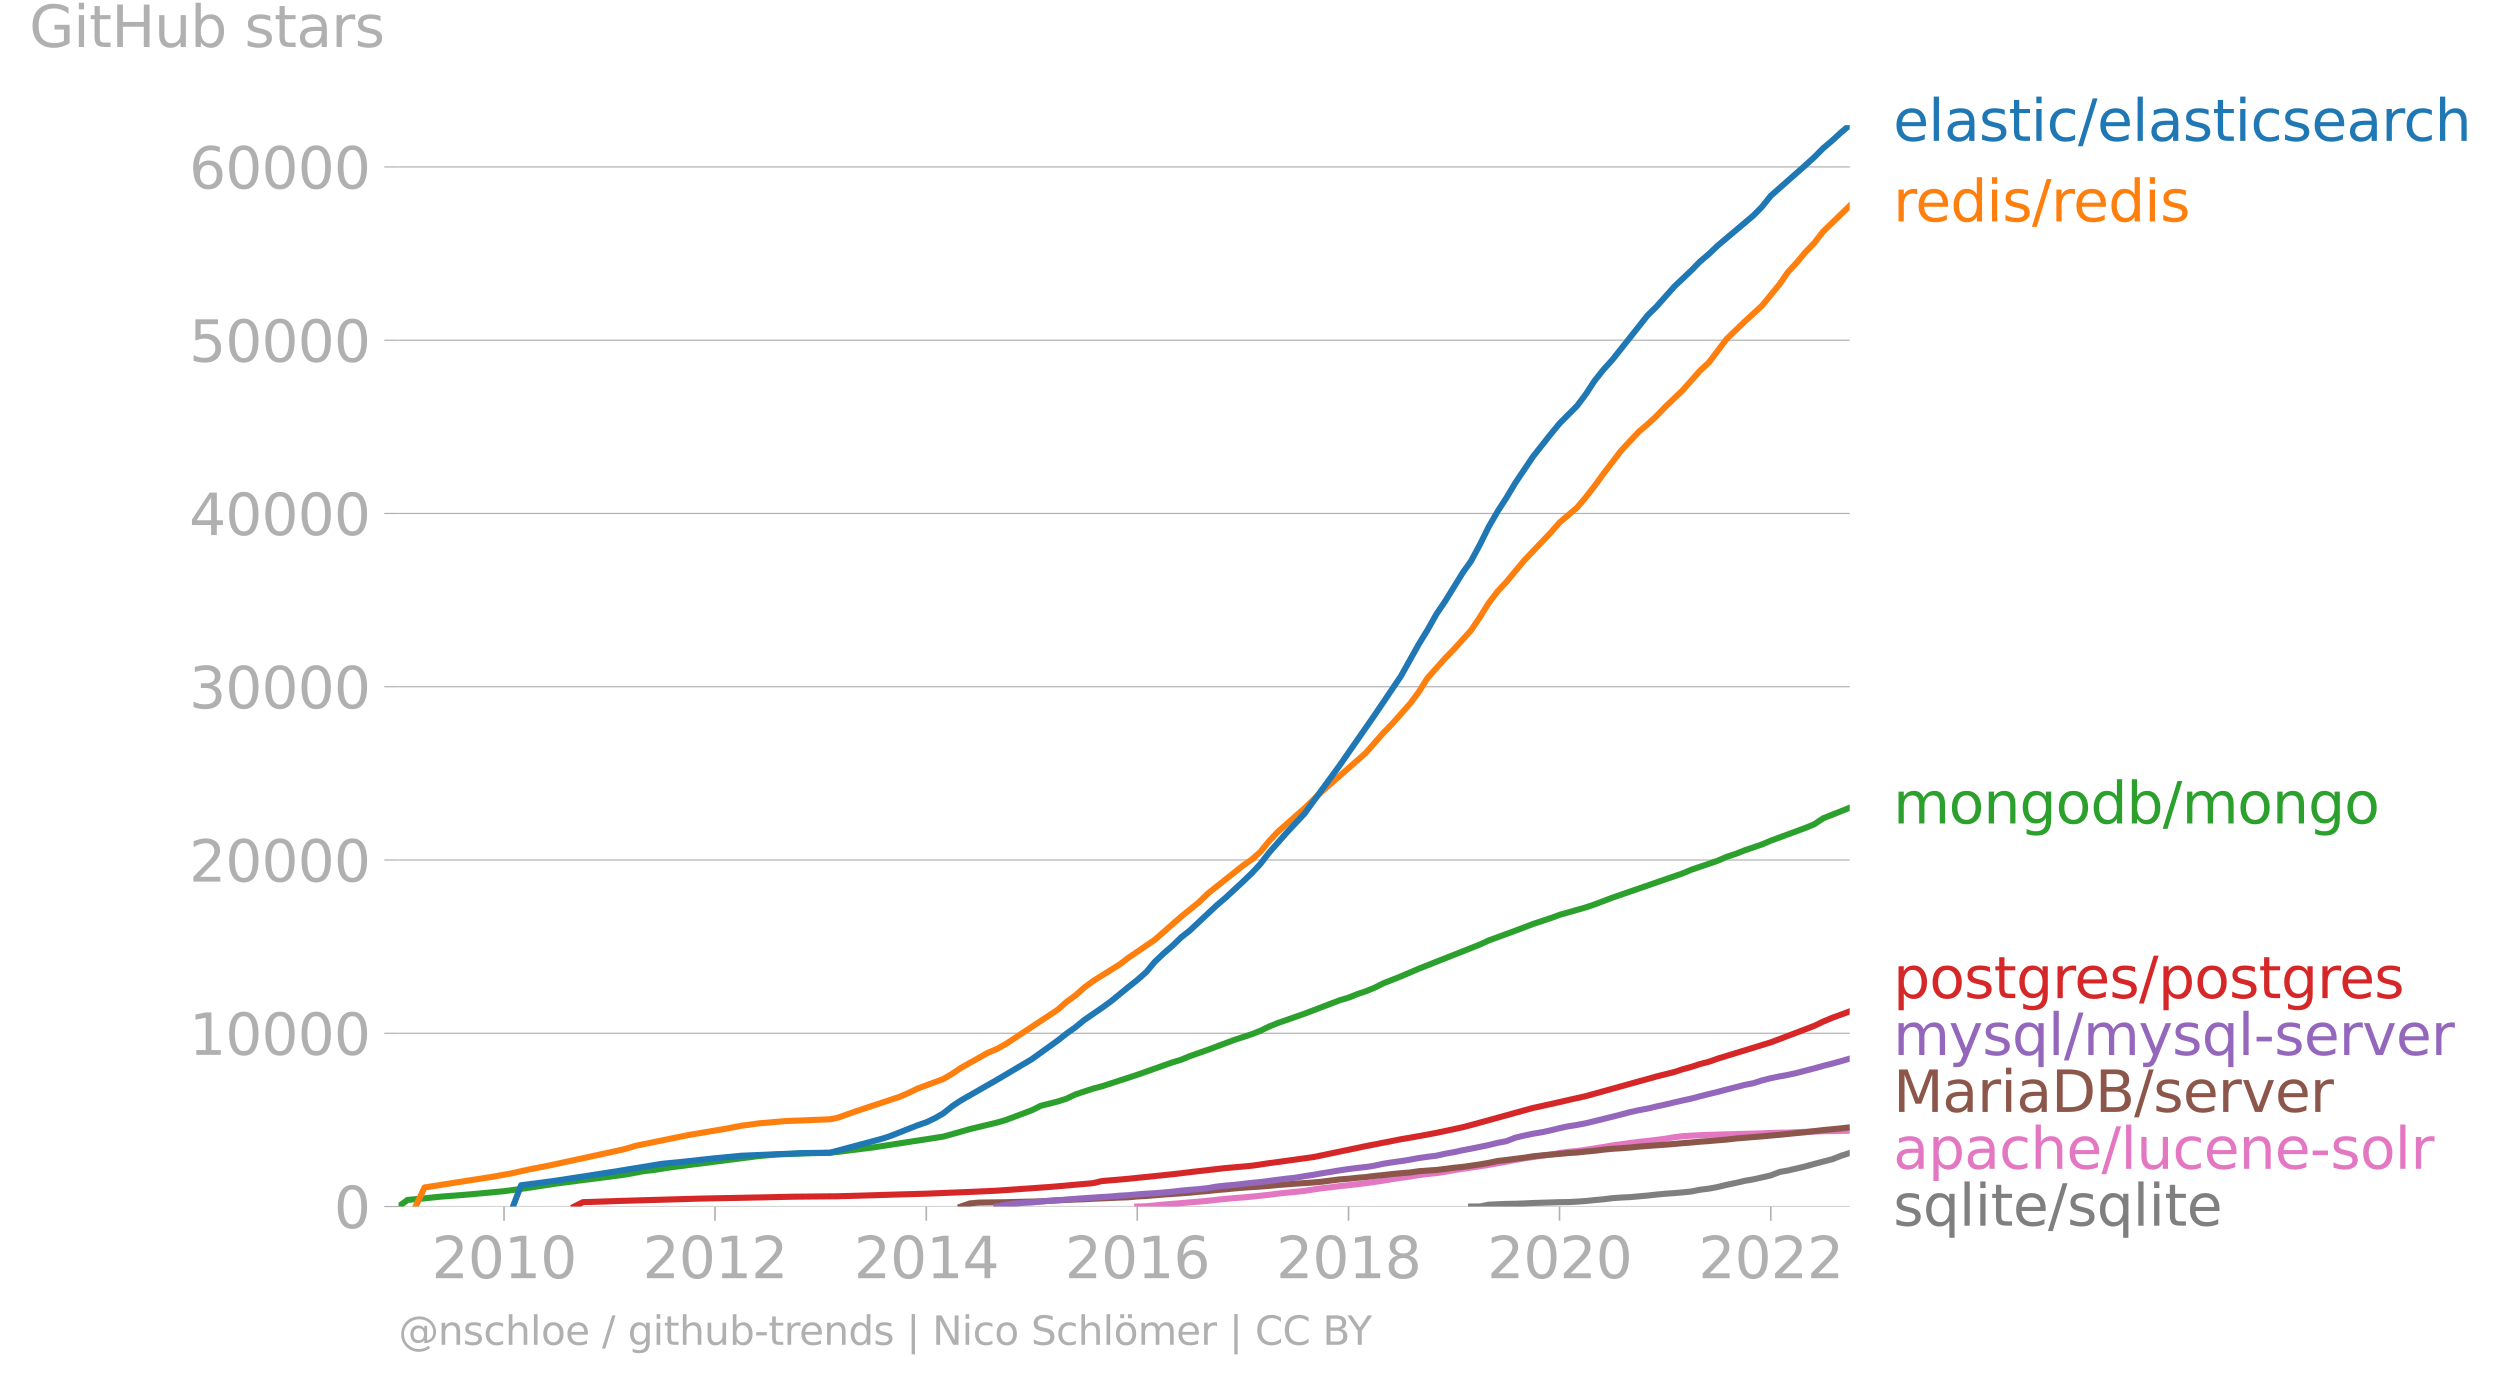 <svg xmlns:xlink="http://www.w3.org/1999/xlink" width="820.299" height="453.921" viewBox="0 0 615.224 340.441" xmlns="http://www.w3.org/2000/svg"><defs><style>*{stroke-linejoin:round;stroke-linecap:butt}</style></defs><g id="figure_1"><path d="M0 340.44h615.224V0H0v340.44z" style="fill:none" id="patch_1"/><g id="axes_1"><path d="M98.073 296.914h357.12V30.802H98.073v266.112z" style="fill:none" id="patch_2"/><g id="matplotlib.axis_1"><g id="xtick_1"><g id="line2d_1"><defs><path id="mcc7d334893" d="M0 0v3.5" style="stroke:#b0b0b0;stroke-width:.4"/></defs><use xlink:href="#mcc7d334893" x="124.034" y="296.914" style="fill:#b0b0b0;stroke:#b0b0b0;stroke-width:.4"/></g><g style="fill:#b0b0b0" transform="matrix(.14 0 0 -.14 106.219 314.551)" id="text_1"><defs><path id="DejaVuSans-32" d="M1228 531h2203V0H469v531q359 372 979 998 621 627 780 809 303 340 423 576 121 236 121 464 0 372-261 606-261 235-680 235-297 0-627-103-329-103-704-313v638q381 153 712 231 332 78 607 78 725 0 1156-363 431-362 431-968 0-288-108-546-107-257-392-607-78-91-497-524-418-433-1181-1211z" transform="scale(.016)"/><path id="DejaVuSans-30" d="M2034 4250q-487 0-733-480-245-479-245-1442 0-959 245-1439 246-480 733-480 491 0 736 480 246 480 246 1439 0 963-246 1442-245 480-736 480zm0 500q785 0 1199-621 414-620 414-1801 0-1178-414-1799Q2819-91 2034-91q-784 0-1198 620-414 621-414 1799 0 1181 414 1801 414 621 1198 621z" transform="scale(.016)"/><path id="DejaVuSans-31" d="M794 531h1031v3560L703 3866v575l1116 225h631V531h1031V0H794v531z" transform="scale(.016)"/></defs><use xlink:href="#DejaVuSans-32"/><use xlink:href="#DejaVuSans-30" x="63.623"/><use xlink:href="#DejaVuSans-31" x="127.246"/><use xlink:href="#DejaVuSans-30" x="190.869"/></g></g><g id="xtick_2"><use xlink:href="#mcc7d334893" x="175.955" y="296.914" style="fill:#b0b0b0;stroke:#b0b0b0;stroke-width:.4" id="line2d_2"/><g style="fill:#b0b0b0" transform="matrix(.14 0 0 -.14 158.14 314.551)" id="text_2"><use xlink:href="#DejaVuSans-32"/><use xlink:href="#DejaVuSans-30" x="63.623"/><use xlink:href="#DejaVuSans-31" x="127.246"/><use xlink:href="#DejaVuSans-32" x="190.869"/></g></g><g id="xtick_3"><use xlink:href="#mcc7d334893" x="227.948" y="296.914" style="fill:#b0b0b0;stroke:#b0b0b0;stroke-width:.4" id="line2d_3"/><g style="fill:#b0b0b0" transform="matrix(.14 0 0 -.14 210.133 314.551)" id="text_3"><defs><path id="DejaVuSans-34" d="M2419 4116 825 1625h1594v2491zm-166 550h794V1625h666v-525h-666V0h-628v1100H313v609l1940 2957z" transform="scale(.016)"/></defs><use xlink:href="#DejaVuSans-32"/><use xlink:href="#DejaVuSans-30" x="63.623"/><use xlink:href="#DejaVuSans-31" x="127.246"/><use xlink:href="#DejaVuSans-34" x="190.869"/></g></g><g id="xtick_4"><use xlink:href="#mcc7d334893" x="279.869" y="296.914" style="fill:#b0b0b0;stroke:#b0b0b0;stroke-width:.4" id="line2d_4"/><g style="fill:#b0b0b0" transform="matrix(.14 0 0 -.14 262.054 314.551)" id="text_4"><defs><path id="DejaVuSans-36" d="M2113 2584q-425 0-674-291-248-290-248-796 0-503 248-796 249-292 674-292t673 292q248 293 248 796 0 506-248 796-248 291-673 291zm1253 1979v-575q-238 112-480 171-242 60-480 60-625 0-955-422-329-422-376-1275 184 272 462 417 279 145 613 145 703 0 1111-427 408-426 408-1160 0-719-425-1154Q2819-91 2113-91q-810 0-1238 620-428 621-428 1799 0 1106 525 1764t1409 658q238 0 480-47t505-140z" transform="scale(.016)"/></defs><use xlink:href="#DejaVuSans-32"/><use xlink:href="#DejaVuSans-30" x="63.623"/><use xlink:href="#DejaVuSans-31" x="127.246"/><use xlink:href="#DejaVuSans-36" x="190.869"/></g></g><g id="xtick_5"><use xlink:href="#mcc7d334893" x="331.862" y="296.914" style="fill:#b0b0b0;stroke:#b0b0b0;stroke-width:.4" id="line2d_5"/><g style="fill:#b0b0b0" transform="matrix(.14 0 0 -.14 314.047 314.551)" id="text_5"><defs><path id="DejaVuSans-38" d="M2034 2216q-450 0-708-241-257-241-257-662 0-422 257-663 258-241 708-241t709 242q260 243 260 662 0 421-258 662-257 241-711 241zm-631 268q-406 100-633 378-226 279-226 679 0 559 398 884 399 325 1092 325 697 0 1094-325t397-884q0-400-227-679-226-278-629-378 456-106 710-416 255-309 255-755 0-679-414-1042Q2806-91 2034-91q-771 0-1186 362-414 363-414 1042 0 446 256 755 257 310 713 416zm-231 997q0-362 226-565 227-203 636-203 407 0 636 203 230 203 230 565 0 363-230 566-229 203-636 203-409 0-636-203-226-203-226-566z" transform="scale(.016)"/></defs><use xlink:href="#DejaVuSans-32"/><use xlink:href="#DejaVuSans-30" x="63.623"/><use xlink:href="#DejaVuSans-31" x="127.246"/><use xlink:href="#DejaVuSans-38" x="190.869"/></g></g><g id="xtick_6"><use xlink:href="#mcc7d334893" x="383.783" y="296.914" style="fill:#b0b0b0;stroke:#b0b0b0;stroke-width:.4" id="line2d_6"/><g style="fill:#b0b0b0" transform="matrix(.14 0 0 -.14 365.968 314.551)" id="text_6"><use xlink:href="#DejaVuSans-32"/><use xlink:href="#DejaVuSans-30" x="63.623"/><use xlink:href="#DejaVuSans-32" x="127.246"/><use xlink:href="#DejaVuSans-30" x="190.869"/></g></g><g id="xtick_7"><use xlink:href="#mcc7d334893" x="435.776" y="296.914" style="fill:#b0b0b0;stroke:#b0b0b0;stroke-width:.4" id="line2d_7"/><g style="fill:#b0b0b0" transform="matrix(.14 0 0 -.14 417.96 314.551)" id="text_7"><use xlink:href="#DejaVuSans-32"/><use xlink:href="#DejaVuSans-30" x="63.623"/><use xlink:href="#DejaVuSans-32" x="127.246"/><use xlink:href="#DejaVuSans-32" x="190.869"/></g></g></g><g id="matplotlib.axis_2"><g id="ytick_1"><path d="M98.073 296.914h357.12" clip-path="url(#p88e4f5c0df)" style="fill:none;stroke:#b0b0b0;stroke-width:.3;stroke-linecap:square" id="line2d_8"/><g id="line2d_9"><defs><path id="m36c89cb45f" d="M0 0h-3.5" style="stroke:#b0b0b0;stroke-width:.3"/></defs><use xlink:href="#m36c89cb45f" x="98.073" y="296.914" style="fill:#b0b0b0;stroke:#b0b0b0;stroke-width:.3"/></g><use xlink:href="#DejaVuSans-30" style="fill:#b0b0b0" transform="matrix(.14 0 0 -.14 82.166 302.233)" id="text_8"/></g><g id="ytick_2"><path d="M98.073 254.276h357.12" clip-path="url(#p88e4f5c0df)" style="fill:none;stroke:#b0b0b0;stroke-width:.3;stroke-linecap:square" id="line2d_10"/><use xlink:href="#m36c89cb45f" x="98.073" y="254.276" style="fill:#b0b0b0;stroke:#b0b0b0;stroke-width:.3" id="line2d_11"/><g style="fill:#b0b0b0" transform="matrix(.14 0 0 -.14 46.536 259.595)" id="text_9"><use xlink:href="#DejaVuSans-31"/><use xlink:href="#DejaVuSans-30" x="63.623"/><use xlink:href="#DejaVuSans-30" x="127.246"/><use xlink:href="#DejaVuSans-30" x="190.869"/><use xlink:href="#DejaVuSans-30" x="254.492"/></g></g><g id="ytick_3"><path d="M98.073 211.638h357.12" clip-path="url(#p88e4f5c0df)" style="fill:none;stroke:#b0b0b0;stroke-width:.3;stroke-linecap:square" id="line2d_12"/><use xlink:href="#m36c89cb45f" x="98.073" y="211.638" style="fill:#b0b0b0;stroke:#b0b0b0;stroke-width:.3" id="line2d_13"/><g style="fill:#b0b0b0" transform="matrix(.14 0 0 -.14 46.536 216.957)" id="text_10"><use xlink:href="#DejaVuSans-32"/><use xlink:href="#DejaVuSans-30" x="63.623"/><use xlink:href="#DejaVuSans-30" x="127.246"/><use xlink:href="#DejaVuSans-30" x="190.869"/><use xlink:href="#DejaVuSans-30" x="254.492"/></g></g><g id="ytick_4"><path d="M98.073 169h357.12" clip-path="url(#p88e4f5c0df)" style="fill:none;stroke:#b0b0b0;stroke-width:.3;stroke-linecap:square" id="line2d_14"/><use xlink:href="#m36c89cb45f" x="98.073" y="169" style="fill:#b0b0b0;stroke:#b0b0b0;stroke-width:.3" id="line2d_15"/><g style="fill:#b0b0b0" transform="matrix(.14 0 0 -.14 46.536 174.319)" id="text_11"><defs><path id="DejaVuSans-33" d="M2597 2516q453-97 707-404 255-306 255-756 0-690-475-1069Q2609-91 1734-91q-293 0-604 58T488 141v609q262-153 574-231 313-78 654-78 593 0 904 234t311 681q0 413-289 645-289 233-804 233h-544v519h569q465 0 712 186t247 536q0 359-255 551-254 193-729 193-260 0-557-57-297-56-653-174v562q360 100 674 150t592 50q719 0 1137-327 419-326 419-882 0-388-222-655t-631-370z" transform="scale(.016)"/></defs><use xlink:href="#DejaVuSans-33"/><use xlink:href="#DejaVuSans-30" x="63.623"/><use xlink:href="#DejaVuSans-30" x="127.246"/><use xlink:href="#DejaVuSans-30" x="190.869"/><use xlink:href="#DejaVuSans-30" x="254.492"/></g></g><g id="ytick_5"><path d="M98.073 126.362h357.12" clip-path="url(#p88e4f5c0df)" style="fill:none;stroke:#b0b0b0;stroke-width:.3;stroke-linecap:square" id="line2d_16"/><use xlink:href="#m36c89cb45f" x="98.073" y="126.362" style="fill:#b0b0b0;stroke:#b0b0b0;stroke-width:.3" id="line2d_17"/><g style="fill:#b0b0b0" transform="matrix(.14 0 0 -.14 46.536 131.68)" id="text_12"><use xlink:href="#DejaVuSans-34"/><use xlink:href="#DejaVuSans-30" x="63.623"/><use xlink:href="#DejaVuSans-30" x="127.246"/><use xlink:href="#DejaVuSans-30" x="190.869"/><use xlink:href="#DejaVuSans-30" x="254.492"/></g></g><g id="ytick_6"><path d="M98.073 83.724h357.12" clip-path="url(#p88e4f5c0df)" style="fill:none;stroke:#b0b0b0;stroke-width:.3;stroke-linecap:square" id="line2d_18"/><use xlink:href="#m36c89cb45f" x="98.073" y="83.724" style="fill:#b0b0b0;stroke:#b0b0b0;stroke-width:.3" id="line2d_19"/><g style="fill:#b0b0b0" transform="matrix(.14 0 0 -.14 46.536 89.043)" id="text_13"><defs><path id="DejaVuSans-35" d="M691 4666h2478v-532H1269V2991q137 47 274 70 138 23 276 23 781 0 1237-428 457-428 457-1159 0-753-469-1171Q2575-91 1722-91q-294 0-599 50Q819 9 494 109v635q281-153 581-228t634-75q541 0 856 284 316 284 316 772 0 487-316 771-315 285-856 285-253 0-505-56-251-56-513-175v2344z" transform="scale(.016)"/></defs><use xlink:href="#DejaVuSans-35"/><use xlink:href="#DejaVuSans-30" x="63.623"/><use xlink:href="#DejaVuSans-30" x="127.246"/><use xlink:href="#DejaVuSans-30" x="190.869"/><use xlink:href="#DejaVuSans-30" x="254.492"/></g></g><g id="ytick_7"><path d="M98.073 41.086h357.12" clip-path="url(#p88e4f5c0df)" style="fill:none;stroke:#b0b0b0;stroke-width:.3;stroke-linecap:square" id="line2d_20"/><use xlink:href="#m36c89cb45f" x="98.073" y="41.086" style="fill:#b0b0b0;stroke:#b0b0b0;stroke-width:.3" id="line2d_21"/><g style="fill:#b0b0b0" transform="matrix(.14 0 0 -.14 46.536 46.405)" id="text_14"><use xlink:href="#DejaVuSans-36"/><use xlink:href="#DejaVuSans-30" x="63.623"/><use xlink:href="#DejaVuSans-30" x="127.246"/><use xlink:href="#DejaVuSans-30" x="190.869"/><use xlink:href="#DejaVuSans-30" x="254.492"/></g></g><g style="fill:#b0b0b0" transform="matrix(.14 0 0 -.14 7.2 11.563)" id="text_15"><defs><path id="DejaVuSans-47" d="M3809 666v1253H2778v519h1656V434q-365-259-806-392-440-133-940-133-1094 0-1712 639-617 640-617 1780 0 1144 617 1783 618 639 1712 639 456 0 867-113 411-112 758-331v-672q-350 297-744 447t-828 150q-857 0-1287-478-429-478-429-1425 0-944 429-1422 430-478 1287-478 334 0 596 58 263 58 472 180z" transform="scale(.016)"/><path id="DejaVuSans-69" d="M603 3500h575V0H603v3500zm0 1363h575v-729H603v729z" transform="scale(.016)"/><path id="DejaVuSans-74" d="M1172 4494v-994h1184v-447H1172V1153q0-428 117-550t477-122h590V0h-590q-666 0-919 248-253 249-253 905v1900H172v447h422v994h578z" transform="scale(.016)"/><path id="DejaVuSans-48" d="M628 4666h631V2753h2294v1913h631V0h-631v2222H1259V0H628v4666z" transform="scale(.016)"/><path id="DejaVuSans-75" d="M544 1381v2119h575V1403q0-497 193-746 194-248 582-248 465 0 735 297 271 297 271 810v1984h575V0h-575v538q-209-319-486-474-276-155-642-155-603 0-916 375-312 375-312 1097zm1447 2203z" transform="scale(.016)"/><path id="DejaVuSans-62" d="M3116 1747q0 634-261 995t-717 361q-457 0-718-361t-261-995q0-634 261-995t718-361q456 0 717 361t261 995zM1159 2969q182 312 458 463 277 152 661 152 638 0 1036-506 399-506 399-1331T3314 415Q2916-91 2278-91q-384 0-661 152-276 152-458 464V0H581v4863h578V2969z" transform="scale(.016)"/><path id="DejaVuSans-73" d="M2834 3397v-544q-243 125-506 187-262 63-544 63-428 0-642-131t-214-394q0-200 153-314t616-217l197-44q612-131 870-370t258-667q0-488-386-773Q2250-91 1575-91q-281 0-586 55T347 128v594q319-166 628-249 309-82 613-82 406 0 624 139 219 139 219 392 0 234-158 359-157 125-692 241l-200 47q-534 112-772 345-237 233-237 639 0 494 350 762 350 269 994 269 318 0 599-47 282-46 519-140z" transform="scale(.016)"/><path id="DejaVuSans-61" d="M2194 1759q-697 0-966-159t-269-544q0-306 202-486 202-179 548-179 479 0 768 339t289 901v128h-572zm1147 238V0h-575v531q-197-318-491-470T1556-91q-537 0-855 302-317 302-317 808 0 590 395 890 396 300 1180 300h807v57q0 397-261 614t-733 217q-300 0-585-72-284-72-546-216v532q315 122 612 182 297 61 578 61 760 0 1135-394 375-393 375-1193z" transform="scale(.016)"/><path id="DejaVuSans-72" d="M2631 2963q-97 56-211 82-114 27-251 27-488 0-749-317t-261-911V0H581v3500h578v-544q182 319 472 473 291 155 707 155 59 0 131-8 72-7 159-23l3-590z" transform="scale(.016)"/></defs><use xlink:href="#DejaVuSans-47"/><use xlink:href="#DejaVuSans-69" x="77.49"/><use xlink:href="#DejaVuSans-74" x="105.273"/><use xlink:href="#DejaVuSans-48" x="144.482"/><use xlink:href="#DejaVuSans-75" x="219.678"/><use xlink:href="#DejaVuSans-62" x="283.057"/><use xlink:href="#DejaVuSans-20" x="346.533"/><use xlink:href="#DejaVuSans-73" x="378.32"/><use xlink:href="#DejaVuSans-74" x="430.42"/><use xlink:href="#DejaVuSans-61" x="469.629"/><use xlink:href="#DejaVuSans-72" x="530.908"/><use xlink:href="#DejaVuSans-73" x="572.021"/></g></g><path d="m362.019 296.914 2.205-.017 2.134-.435 2.205-.103 2.133-.09 2.205-.033 2.205-.086 2.134-.102 2.205-.072 2.133-.064 2.205-.069 2.205-.03 2.063-.102 2.205-.158 2.134-.217 2.204-.205 2.134-.273 2.205-.157 2.205-.103 2.134-.191 2.205-.192 2.133-.24 2.205-.204 2.205-.162 1.992-.166 2.204-.235 2.134-.422 2.205-.277 2.134-.4 2.205-.534 2.205-.456 2.133-.503 2.205-.384 2.134-.477 2.205-.503 2.205-.853 1.991-.346 2.205-.511 2.134-.503 2.205-.619 2.134-.57 2.204-.56 2.205-.87 2.134-.682" clip-path="url(#p88e4f5c0df)" style="fill:none;stroke:#7f7f7f;stroke-width:1.5;stroke-linecap:square" id="line2d_22"/><path d="m279.87 296.914 2.204-.069 2.063-.183 2.205-.23 2.133-.166 2.205-.188 2.134-.192 2.205-.183 2.205-.2 2.134-.244 2.205-.221 2.133-.188 2.205-.175 2.205-.2 1.992-.21 2.204-.242 2.134-.282 2.205-.226 2.134-.213 2.205-.23 2.205-.345 2.133-.324 2.205-.222 2.134-.286 2.205-.222 2.205-.264 1.991-.234 2.205-.312 2.134-.324 2.205-.366 2.134-.32 2.204-.299 2.205-.37 2.134-.274 2.205-.221 2.134-.324 2.205-.397 2.205-.358 1.991-.273 2.205-.332 2.134-.333 2.205-.4 2.133-.389 2.205-.435 2.205-.392 2.134-.311 2.205-.341 2.133-.26 2.205-.406 2.205-.302 2.063-.18 2.205-.298 2.134-.35 2.204-.345 2.134-.37 2.205-.308 2.205-.302 2.134-.282 2.205-.226 2.133-.26 2.205-.29 2.205-.367 1.992-.255 2.204-.133 2.134-.115 2.205-.08 2.134-.065 2.205-.06 2.205-.06 2.133-.072 2.205-.05 2.134-.065 2.205-.102 2.205-.055 1.991-.035 2.205-.102 2.134-.072 2.205-.077 2.134-.068 2.204-.043 2.205-.055 2.134-.03" clip-path="url(#p88e4f5c0df)" style="fill:none;stroke:#e377c2;stroke-width:1.5;stroke-linecap:square" id="line2d_23"/><path d="m236.483 296.914 2.205-.764 2.134-.2 2.204-.043 2.205-.025 2.134-.026 2.205-.055 2.134-.056 2.205-.047 2.204-.06 1.992-.114 2.205-.133 2.134-.102 2.205-.098 2.133-.072 2.205-.12 2.205-.09 2.134-.089 2.205-.11 2.133-.073 2.205-.2 2.205-.12 2.063-.17 2.205-.18 2.133-.153 2.205-.154 2.134-.153 2.205-.226 2.205-.183 2.134-.235 2.205-.183 2.133-.218 2.205-.183 2.205-.154 1.992-.128 2.204-.174 2.134-.214 2.205-.162 2.134-.162 2.205-.136 2.205-.154 2.133-.2 2.205-.281 2.134-.277 2.205-.163 2.205-.243 1.991-.166 2.205-.277 2.134-.213 2.205-.26 2.134-.196 2.204-.18 2.205-.315 2.134-.158 2.205-.153 2.134-.252 2.205-.29 2.205-.221 1.991-.286 2.205-.324 2.134-.375 2.205-.465 2.133-.239 2.205-.29 2.205-.273 2.134-.337 2.205-.226 2.133-.204 2.205-.167 2.205-.217 2.063-.124 2.205-.234 2.134-.196 2.204-.273 2.134-.218 2.205-.132 2.205-.179 2.134-.217 2.205-.167 2.133-.157 2.205-.158 2.205-.175 1.992-.188 2.204-.174 2.134-.197 2.205-.157 2.134-.188 2.205-.17 2.205-.265 2.133-.175 2.205-.183 2.134-.162 2.205-.213 2.205-.188 1.991-.204 2.205-.222 2.134-.205 2.205-.273 2.134-.251 2.204-.205 2.205-.217 2.134-.252" clip-path="url(#p88e4f5c0df)" style="fill:none;stroke:#8c564b;stroke-width:1.5;stroke-linecap:square" id="line2d_24"/><g style="fill:#1f77b4" transform="matrix(.14 0 0 -.14 465.907 34.665)" id="text_16"><defs><path id="DejaVuSans-65" d="M3597 1894v-281H953q38-594 358-905t892-311q331 0 642 81t618 244V178Q3153 47 2828-22t-659-69q-838 0-1327 487-489 488-489 1320 0 859 464 1363 464 505 1252 505 706 0 1117-455 411-454 411-1235zm-575 169q-6 471-264 752-258 282-683 282-481 0-770-272t-333-766l2050 4z" transform="scale(.016)"/><path id="DejaVuSans-6c" d="M603 4863h575V0H603v4863z" transform="scale(.016)"/><path id="DejaVuSans-63" d="M3122 3366v-538q-244 135-489 202t-495 67q-560 0-870-355-309-354-309-995t309-996q310-354 870-354 250 0 495 67t489 202V134Q2881 22 2623-34q-257-57-548-57-791 0-1257 497-465 497-465 1341 0 856 470 1346 471 491 1290 491 265 0 518-55 253-54 491-163z" transform="scale(.016)"/><path id="DejaVuSans-2f" d="M1625 4666h531L531-594H0l1625 5260z" transform="scale(.016)"/><path id="DejaVuSans-68" d="M3513 2113V0h-575v2094q0 497-194 743-194 247-581 247-466 0-735-297-269-296-269-809V0H581v4863h578V2956q207 316 486 472 280 156 646 156 603 0 912-373 310-373 310-1098z" transform="scale(.016)"/></defs><use xlink:href="#DejaVuSans-65"/><use xlink:href="#DejaVuSans-6c" x="61.523"/><use xlink:href="#DejaVuSans-61" x="89.307"/><use xlink:href="#DejaVuSans-73" x="150.586"/><use xlink:href="#DejaVuSans-74" x="202.686"/><use xlink:href="#DejaVuSans-69" x="241.895"/><use xlink:href="#DejaVuSans-63" x="269.678"/><use xlink:href="#DejaVuSans-2f" x="324.658"/><use xlink:href="#DejaVuSans-65" x="358.35"/><use xlink:href="#DejaVuSans-6c" x="419.873"/><use xlink:href="#DejaVuSans-61" x="447.656"/><use xlink:href="#DejaVuSans-73" x="508.936"/><use xlink:href="#DejaVuSans-74" x="561.035"/><use xlink:href="#DejaVuSans-69" x="600.244"/><use xlink:href="#DejaVuSans-63" x="628.027"/><use xlink:href="#DejaVuSans-73" x="683.008"/><use xlink:href="#DejaVuSans-65" x="735.107"/><use xlink:href="#DejaVuSans-61" x="796.631"/><use xlink:href="#DejaVuSans-72" x="857.91"/><use xlink:href="#DejaVuSans-63" x="896.773"/><use xlink:href="#DejaVuSans-68" x="951.754"/></g><g style="fill:#ff7f0e" transform="matrix(.14 0 0 -.14 465.907 54.496)" id="text_17"><defs><path id="DejaVuSans-64" d="M2906 2969v1894h575V0h-575v525q-181-312-458-464-276-152-664-152-634 0-1033 506-398 507-398 1332t398 1331q399 506 1033 506 388 0 664-152 277-151 458-463zM947 1747q0-634 261-995t717-361q456 0 718 361 263 361 263 995t-263 995q-262 361-718 361t-717-361q-261-361-261-995z" transform="scale(.016)"/></defs><use xlink:href="#DejaVuSans-72"/><use xlink:href="#DejaVuSans-65" x="38.863"/><use xlink:href="#DejaVuSans-64" x="100.387"/><use xlink:href="#DejaVuSans-69" x="163.863"/><use xlink:href="#DejaVuSans-73" x="191.646"/><use xlink:href="#DejaVuSans-2f" x="243.746"/><use xlink:href="#DejaVuSans-72" x="277.438"/><use xlink:href="#DejaVuSans-65" x="316.301"/><use xlink:href="#DejaVuSans-64" x="377.824"/><use xlink:href="#DejaVuSans-69" x="441.301"/><use xlink:href="#DejaVuSans-73" x="469.084"/></g><g style="fill:#2ca02c" transform="matrix(.14 0 0 -.14 465.907 202.65)" id="text_18"><defs><path id="DejaVuSans-6d" d="M3328 2828q216 388 516 572t706 184q547 0 844-383 297-382 297-1088V0h-578v2094q0 503-179 746-178 244-543 244-447 0-707-297-259-296-259-809V0h-578v2094q0 506-178 748t-550 242q-441 0-701-298-259-298-259-808V0H581v3500h578v-544q197 322 472 475t653 153q382 0 649-194 267-193 395-562z" transform="scale(.016)"/><path id="DejaVuSans-6f" d="M1959 3097q-462 0-731-361t-269-989q0-628 267-989 268-361 733-361 460 0 728 362 269 363 269 988 0 622-269 986-268 364-728 364zm0 487q750 0 1178-488 429-487 429-1349 0-859-429-1349Q2709-91 1959-91q-753 0-1180 489-426 490-426 1349 0 862 426 1349 427 488 1180 488z" transform="scale(.016)"/><path id="DejaVuSans-6e" d="M3513 2113V0h-575v2094q0 497-194 743-194 247-581 247-466 0-735-297-269-296-269-809V0H581v3500h578v-544q207 316 486 472 280 156 646 156 603 0 912-373 310-373 310-1098z" transform="scale(.016)"/><path id="DejaVuSans-67" d="M2906 1791q0 625-258 968-257 344-723 344-462 0-720-344-258-343-258-968 0-622 258-966t720-344q466 0 723 344 258 344 258 966zm575-1357q0-893-397-1329-396-436-1215-436-303 0-572 45t-522 139v559q253-137 500-202 247-66 503-66 566 0 847 295t281 892v285q-178-310-456-463T1784 0Q1141 0 747 490 353 981 353 1791q0 812 394 1302 394 491 1037 491 388 0 666-153t456-462v531h575V434z" transform="scale(.016)"/></defs><use xlink:href="#DejaVuSans-6d"/><use xlink:href="#DejaVuSans-6f" x="97.412"/><use xlink:href="#DejaVuSans-6e" x="158.594"/><use xlink:href="#DejaVuSans-67" x="221.973"/><use xlink:href="#DejaVuSans-6f" x="285.449"/><use xlink:href="#DejaVuSans-64" x="346.631"/><use xlink:href="#DejaVuSans-62" x="410.107"/><use xlink:href="#DejaVuSans-2f" x="473.584"/><use xlink:href="#DejaVuSans-6d" x="507.275"/><use xlink:href="#DejaVuSans-6f" x="604.688"/><use xlink:href="#DejaVuSans-6e" x="665.869"/><use xlink:href="#DejaVuSans-67" x="729.248"/><use xlink:href="#DejaVuSans-6f" x="792.725"/></g><g style="fill:#d62728" transform="matrix(.14 0 0 -.14 465.907 245.63)" id="text_19"><defs><path id="DejaVuSans-70" d="M1159 525v-1856H581v4831h578v-531q182 312 458 463 277 152 661 152 638 0 1036-506 399-506 399-1331T3314 415Q2916-91 2278-91q-384 0-661 152-276 152-458 464zm1957 1222q0 634-261 995t-717 361q-457 0-718-361t-261-995q0-634 261-995t718-361q456 0 717 361t261 995z" transform="scale(.016)"/></defs><use xlink:href="#DejaVuSans-70"/><use xlink:href="#DejaVuSans-6f" x="63.477"/><use xlink:href="#DejaVuSans-73" x="124.658"/><use xlink:href="#DejaVuSans-74" x="176.758"/><use xlink:href="#DejaVuSans-67" x="215.967"/><use xlink:href="#DejaVuSans-72" x="279.443"/><use xlink:href="#DejaVuSans-65" x="318.307"/><use xlink:href="#DejaVuSans-73" x="379.83"/><use xlink:href="#DejaVuSans-2f" x="431.93"/><use xlink:href="#DejaVuSans-70" x="465.621"/><use xlink:href="#DejaVuSans-6f" x="529.098"/><use xlink:href="#DejaVuSans-73" x="590.279"/><use xlink:href="#DejaVuSans-74" x="642.379"/><use xlink:href="#DejaVuSans-67" x="681.588"/><use xlink:href="#DejaVuSans-72" x="745.064"/><use xlink:href="#DejaVuSans-65" x="783.928"/><use xlink:href="#DejaVuSans-73" x="845.451"/></g><g style="fill:#9467bd" transform="matrix(.14 0 0 -.14 465.907 259.63)" id="text_20"><defs><path id="DejaVuSans-79" d="M2059-325q-243-625-475-815-231-191-618-191H506v481h338q237 0 368 113 132 112 291 531l103 262L191 3500h609L1894 763l1094 2737h609L2059-325z" transform="scale(.016)"/><path id="DejaVuSans-71" d="M947 1747q0-634 261-995t717-361q456 0 718 361 263 361 263 995t-263 995q-262 361-718 361t-717-361q-261-361-261-995zM2906 525q-181-312-458-464-276-152-664-152-634 0-1033 506-398 507-398 1332t398 1331q399 506 1033 506 388 0 664-152 277-151 458-463v531h575v-4831h-575V525z" transform="scale(.016)"/><path id="DejaVuSans-2d" d="M313 2009h1684v-512H313v512z" transform="scale(.016)"/><path id="DejaVuSans-76" d="M191 3500h609L1894 563l1094 2937h609L2284 0h-781L191 3500z" transform="scale(.016)"/></defs><use xlink:href="#DejaVuSans-6d"/><use xlink:href="#DejaVuSans-79" x="97.412"/><use xlink:href="#DejaVuSans-73" x="156.592"/><use xlink:href="#DejaVuSans-71" x="208.691"/><use xlink:href="#DejaVuSans-6c" x="272.168"/><use xlink:href="#DejaVuSans-2f" x="299.951"/><use xlink:href="#DejaVuSans-6d" x="333.643"/><use xlink:href="#DejaVuSans-79" x="431.055"/><use xlink:href="#DejaVuSans-73" x="490.234"/><use xlink:href="#DejaVuSans-71" x="542.334"/><use xlink:href="#DejaVuSans-6c" x="605.811"/><use xlink:href="#DejaVuSans-2d" x="633.594"/><use xlink:href="#DejaVuSans-73" x="669.678"/><use xlink:href="#DejaVuSans-65" x="721.777"/><use xlink:href="#DejaVuSans-72" x="783.301"/><use xlink:href="#DejaVuSans-76" x="824.414"/><use xlink:href="#DejaVuSans-65" x="883.594"/><use xlink:href="#DejaVuSans-72" x="945.117"/></g><g style="fill:#8c564b" transform="matrix(.14 0 0 -.14 465.907 273.63)" id="text_21"><defs><path id="DejaVuSans-4d" d="M628 4666h941l1190-3175 1197 3175h941V0h-616v4097L3078 897h-634L1241 4097V0H628v4666z" transform="scale(.016)"/><path id="DejaVuSans-44" d="M1259 4147V519h763q966 0 1414 437 448 438 448 1382 0 937-448 1373t-1414 436h-763zm-631 519h1297q1356 0 1990-564 635-564 635-1764 0-1207-638-1773Q3275 0 1925 0H628v4666z" transform="scale(.016)"/><path id="DejaVuSans-42" d="M1259 2228V519h1013q509 0 754 211 246 211 246 645 0 438-246 645-245 208-754 208H1259zm0 1919V2741h935q462 0 688 173 227 174 227 530 0 353-227 528-226 175-688 175h-935zm-631 519h1613q722 0 1112-300 391-300 391-853 0-429-200-682t-588-315q466-100 724-418 258-317 258-792 0-625-425-966Q3088 0 2303 0H628v4666z" transform="scale(.016)"/></defs><use xlink:href="#DejaVuSans-4d"/><use xlink:href="#DejaVuSans-61" x="86.279"/><use xlink:href="#DejaVuSans-72" x="147.559"/><use xlink:href="#DejaVuSans-69" x="188.672"/><use xlink:href="#DejaVuSans-61" x="216.455"/><use xlink:href="#DejaVuSans-44" x="277.734"/><use xlink:href="#DejaVuSans-42" x="354.736"/><use xlink:href="#DejaVuSans-2f" x="423.34"/><use xlink:href="#DejaVuSans-73" x="457.031"/><use xlink:href="#DejaVuSans-65" x="509.131"/><use xlink:href="#DejaVuSans-72" x="570.654"/><use xlink:href="#DejaVuSans-76" x="611.768"/><use xlink:href="#DejaVuSans-65" x="670.947"/><use xlink:href="#DejaVuSans-72" x="732.471"/></g><g style="fill:#e377c2" transform="matrix(.14 0 0 -.14 465.907 287.63)" id="text_22"><use xlink:href="#DejaVuSans-61"/><use xlink:href="#DejaVuSans-70" x="61.279"/><use xlink:href="#DejaVuSans-61" x="124.756"/><use xlink:href="#DejaVuSans-63" x="186.035"/><use xlink:href="#DejaVuSans-68" x="241.016"/><use xlink:href="#DejaVuSans-65" x="304.395"/><use xlink:href="#DejaVuSans-2f" x="365.918"/><use xlink:href="#DejaVuSans-6c" x="399.609"/><use xlink:href="#DejaVuSans-75" x="427.393"/><use xlink:href="#DejaVuSans-63" x="490.771"/><use xlink:href="#DejaVuSans-65" x="545.752"/><use xlink:href="#DejaVuSans-6e" x="607.275"/><use xlink:href="#DejaVuSans-65" x="670.654"/><use xlink:href="#DejaVuSans-2d" x="732.178"/><use xlink:href="#DejaVuSans-73" x="768.262"/><use xlink:href="#DejaVuSans-6f" x="820.361"/><use xlink:href="#DejaVuSans-6c" x="881.543"/><use xlink:href="#DejaVuSans-72" x="909.326"/></g><g style="fill:#7f7f7f" transform="matrix(.14 0 0 -.14 465.907 301.63)" id="text_23"><use xlink:href="#DejaVuSans-73"/><use xlink:href="#DejaVuSans-71" x="52.1"/><use xlink:href="#DejaVuSans-6c" x="115.576"/><use xlink:href="#DejaVuSans-69" x="143.359"/><use xlink:href="#DejaVuSans-74" x="171.143"/><use xlink:href="#DejaVuSans-65" x="210.352"/><use xlink:href="#DejaVuSans-2f" x="271.875"/><use xlink:href="#DejaVuSans-73" x="305.566"/><use xlink:href="#DejaVuSans-71" x="357.666"/><use xlink:href="#DejaVuSans-6c" x="421.143"/><use xlink:href="#DejaVuSans-69" x="448.926"/><use xlink:href="#DejaVuSans-74" x="476.709"/><use xlink:href="#DejaVuSans-65" x="515.918"/></g><g style="fill:#b0b0b0" transform="matrix(.097 0 0 -.097 98.073 330.95)" id="text_24"><defs><path id="DejaVuSans-40" d="M2381 1678q0-447 222-702 222-254 610-254 384 0 604 256 221 256 221 700 0 438-225 695-225 258-607 258-378 0-602-256-223-256-223-697zm1703-934q-187-241-429-355t-564-114q-538 0-874 389t-336 1014q0 625 337 1015 338 391 873 391 322 0 565-117 244-117 428-354v409h447V722q457 69 714 417 258 349 258 902 0 334-99 628-98 294-298 544-325 409-792 626t-1017 217q-384 0-738-102-353-101-653-301-490-319-767-836-276-517-276-1120 0-497 179-932 180-434 521-765 328-325 759-495 431-171 922-171 403 0 792 136t714 389l281-347q-390-303-851-464t-936-161q-578 0-1091 205-512 205-912 595Q841 78 631 592q-209 514-209 1105 0 569 212 1084 213 516 607 907 403 396 931 607t1119 211q662 0 1229-272 568-271 952-771 234-307 357-666 124-359 124-744 0-822-497-1297T4084 263v481z" transform="scale(.016)"/><path id="DejaVuSans-7c" d="M1344 4891v-6400H813v6400h531z" transform="scale(.016)"/><path id="DejaVuSans-4e" d="M628 4666h850L3547 763v3903h612V0h-850L1241 3903V0H628v4666z" transform="scale(.016)"/><path id="DejaVuSans-53" d="M3425 4513v-616q-359 172-678 256-319 85-616 85-515 0-795-200t-280-569q0-310 186-468 186-157 705-254l381-78q706-135 1042-474t336-907q0-679-455-1029Q2797-91 1919-91q-331 0-705 75-373 75-773 222v650q384-215 753-325 369-109 725-109 540 0 834 212 294 213 294 607 0 343-211 537t-692 291l-385 75q-706 140-1022 440-315 300-315 835 0 619 436 975t1201 356q329 0 669-60 341-59 697-177z" transform="scale(.016)"/><path id="DejaVuSans-f6" d="M1959 3097q-462 0-731-361t-269-989q0-628 267-989 268-361 733-361 460 0 728 362 269 363 269 988 0 622-269 986-268 364-728 364zm0 487q750 0 1178-488 429-487 429-1349 0-859-429-1349Q2709-91 1959-91q-753 0-1180 489-426 490-426 1349 0 862 426 1349 427 488 1180 488zm295 1266h634v-631h-634v631zm-1222 0h634v-631h-634v631z" transform="scale(.016)"/><path id="DejaVuSans-43" d="M4122 4306v-665q-319 297-680 443-361 147-767 147-800 0-1225-489t-425-1414q0-922 425-1411t1225-489q406 0 767 147t680 444V359q-331-225-702-338-370-112-782-112-1060 0-1670 648-609 649-609 1771 0 1125 609 1773 610 649 1670 649 418 0 788-111 371-111 696-333z" transform="scale(.016)"/><path id="DejaVuSans-59" d="M-13 4666h679l1293-1919 1285 1919h678L2272 2222V0h-634v2222L-13 4666z" transform="scale(.016)"/></defs><use xlink:href="#DejaVuSans-40"/><use xlink:href="#DejaVuSans-6e" x="100"/><use xlink:href="#DejaVuSans-73" x="163.379"/><use xlink:href="#DejaVuSans-63" x="215.479"/><use xlink:href="#DejaVuSans-68" x="270.459"/><use xlink:href="#DejaVuSans-6c" x="333.838"/><use xlink:href="#DejaVuSans-6f" x="361.621"/><use xlink:href="#DejaVuSans-65" x="422.803"/><use xlink:href="#DejaVuSans-20" x="484.326"/><use xlink:href="#DejaVuSans-2f" x="516.113"/><use xlink:href="#DejaVuSans-20" x="549.805"/><use xlink:href="#DejaVuSans-67" x="581.592"/><use xlink:href="#DejaVuSans-69" x="645.068"/><use xlink:href="#DejaVuSans-74" x="672.852"/><use xlink:href="#DejaVuSans-68" x="712.061"/><use xlink:href="#DejaVuSans-75" x="775.439"/><use xlink:href="#DejaVuSans-62" x="838.818"/><use xlink:href="#DejaVuSans-2d" x="902.295"/><use xlink:href="#DejaVuSans-74" x="938.379"/><use xlink:href="#DejaVuSans-72" x="977.588"/><use xlink:href="#DejaVuSans-65" x="1016.451"/><use xlink:href="#DejaVuSans-6e" x="1077.975"/><use xlink:href="#DejaVuSans-64" x="1141.354"/><use xlink:href="#DejaVuSans-73" x="1204.83"/><use xlink:href="#DejaVuSans-20" x="1256.93"/><use xlink:href="#DejaVuSans-7c" x="1288.717"/><use xlink:href="#DejaVuSans-20" x="1322.408"/><use xlink:href="#DejaVuSans-4e" x="1354.195"/><use xlink:href="#DejaVuSans-69" x="1429"/><use xlink:href="#DejaVuSans-63" x="1456.783"/><use xlink:href="#DejaVuSans-6f" x="1511.764"/><use xlink:href="#DejaVuSans-20" x="1572.945"/><use xlink:href="#DejaVuSans-53" x="1604.732"/><use xlink:href="#DejaVuSans-63" x="1668.209"/><use xlink:href="#DejaVuSans-68" x="1723.189"/><use xlink:href="#DejaVuSans-6c" x="1786.568"/><use xlink:href="#DejaVuSans-f6" x="1814.352"/><use xlink:href="#DejaVuSans-6d" x="1875.533"/><use xlink:href="#DejaVuSans-65" x="1972.945"/><use xlink:href="#DejaVuSans-72" x="2034.469"/><use xlink:href="#DejaVuSans-20" x="2075.582"/><use xlink:href="#DejaVuSans-7c" x="2107.369"/><use xlink:href="#DejaVuSans-20" x="2141.061"/><use xlink:href="#DejaVuSans-43" x="2172.848"/><use xlink:href="#DejaVuSans-43" x="2242.672"/><use xlink:href="#DejaVuSans-20" x="2312.496"/><use xlink:href="#DejaVuSans-42" x="2344.283"/><use xlink:href="#DejaVuSans-59" x="2407.387"/></g><path d="m245.231 296.914 2.134-.401 2.205-.324 2.134-.175 2.205-.11 2.204-.231 1.992-.17 2.205-.141 2.134-.158 2.205-.18 2.133-.161 2.205-.145 2.205-.145 2.134-.132 2.205-.2 2.133-.112 2.205-.209 2.205-.162 2.063-.119 2.205-.183 2.133-.196 2.205-.26 2.134-.197 2.205-.166 2.205-.256 2.134-.37 2.205-.244 2.133-.179 2.205-.256 2.205-.251 1.992-.188 2.204-.277 2.134-.286 2.205-.285 2.134-.226 2.205-.376 2.205-.332 2.133-.384 2.205-.354 2.134-.358 2.205-.324 2.205-.286 1.991-.213 2.205-.34 2.134-.466 2.205-.35 2.134-.294 2.204-.358 2.205-.409 2.134-.298 2.205-.278 2.134-.481 2.205-.393 2.205-.486 1.991-.37 2.205-.444 2.134-.456 2.205-.533 2.133-.401 2.205-.87 2.205-.52 2.134-.452 2.205-.367 2.133-.456 2.205-.542 2.205-.477 2.063-.316 2.205-.422 2.134-.516 2.204-.545 2.134-.53 2.205-.558 2.205-.592 2.134-.47 2.205-.409 2.133-.507 2.205-.473 2.205-.53 1.992-.464 2.204-.477 2.134-.567 2.205-.559 2.134-.512 2.205-.588 2.205-.559 2.133-.554 2.205-.435 2.134-.678 2.205-.571 2.205-.448 1.991-.358 2.205-.482 2.134-.571 2.205-.563 2.134-.601 2.204-.554 2.205-.61 2.134-.623" clip-path="url(#p88e4f5c0df)" style="fill:none;stroke:#9467bd;stroke-width:1.5;stroke-linecap:square" id="line2d_25"/><path d="m141.317 296.914 2.134-1.075 8.748-.294 19.418-.567 23.827-.486 10.74-.107 17.425-.511 4.339-.12 8.535-.345 8.748-.388 12.874-.904 10.882-.951 2.205-.524 6.472-.555 10.811-1.113 6.544-.78 6.544-.746 6.543-.58 4.196-.622 10.883-1.497 12.873-2.69 8.678-1.702 4.41-.767 4.338-.806 6.544-1.403 4.196-1.13 13.016-3.598 4.338-.943 4.41-1.014 4.268-.956 17.354-4.822 4.41-1.108 1.992-.657 2.204-.606 2.134-.703 2.205-.559 2.134-.767 13.087-4.008 10.74-4.076 2.134-1.032 2.204-.921 4.34-1.59h0" clip-path="url(#p88e4f5c0df)" style="fill:none;stroke:#d62728;stroke-width:1.5;stroke-linecap:square" id="line2d_26"/><path d="m98.073 296.914 2.205-1.616 8.535-.845 6.544-.507 8.677-.81 4.196-.559 8.678-1.321 6.543-.857 8.748-1.113 1.992-.295 4.339-.814 2.204-.222 4.34-.69 21.692-2.785 4.339-.383 8.677-.316 4.41-.085 4.196-.512 6.473-.81 17.283-2.67 4.339-1.214 2.205-.64 6.543-1.565 2.134-.61 6.544-2.447 2.204-1.096 4.197-1.066 2.134-.682 2.205-1.057 4.338-1.429 2.205-.575 8.677-2.827 8.606-3.044 2.205-.666 2.134-.882 4.41-1.552 6.472-2.418 4.41-1.45 1.992-.788 2.204-1.07 2.134-.862 6.544-2.285 8.677-3.313 2.205-.652 2.205-.887 1.991-.661 2.205-.896 2.134-1.078 4.339-1.714 4.41-1.89 15.078-5.964 2.134-.99 6.543-2.396 4.339-1.646 4.338-1.44 2.205-.815 6.473-1.842 2.134-.72 4.338-1.646 17.284-5.974 2.204-.925 4.34-1.471 2.133-.738 2.205-.95 2.205-.738 2.133-.836 4.339-1.48 2.205-.938 8.535-3.15 2.205-.909 2.134-1.441 6.543-2.592h0" clip-path="url(#p88e4f5c0df)" style="fill:none;stroke:#2ca02c;stroke-width:1.5;stroke-linecap:square" id="line2d_27"/><path d="m102.27 296.914 2.204-4.695 4.339-.682 6.544-1.032 6.472-1.019 4.41-.819 4.196-.938 4.339-.835 17.425-3.77 1.992-.481 2.205-.67 13.016-2.66 8.748-1.471 4.268-.81 4.338-.589 6.544-.567 10.882-.422 1.992-.405 4.338-1.544 10.882-3.603 2.205-.95 2.134-1.045 6.401-2.38 2.205-1.3 2.134-1.44 4.339-2.435 2.204-1.241 2.205-.93 2.134-1.168 12.945-8.54 2.134-1.915 2.205-1.59 2.133-1.915 2.205-1.624 6.544-4.09 2.133-1.624 6.473-4.417 6.543-5.739 4.339-3.51 2.205-2.148 8.677-6.912 2.205-1.535 1.992-1.752 2.204-2.712 2.134-2.277 6.544-5.756 4.338-4.204 10.74-9.423 4.339-4.942 2.205-2.272 4.338-4.895 2.205-2.942 2.134-3.411 4.339-4.865 2.205-2.268 4.196-4.64 2.205-3.287 2.134-3.424 2.205-2.89 2.133-2.29 4.41-5.317 6.472-6.788 2.205-2.516 4.268-3.641 2.205-2.588 2.134-2.755 2.204-3.031 4.339-5.684 4.339-4.639 2.205-1.867 2.133-1.97 2.205-2.307 4.197-4 4.338-4.886 2.205-2.042 4.339-5.756 4.338-4.191 4.339-3.97 4.41-5.39 1.991-2.899 2.205-2.388 2.134-2.566 2.205-2.29 2.134-2.763 6.543-6.327h0" clip-path="url(#p88e4f5c0df)" style="fill:none;stroke:#ff7f0e;stroke-width:1.5;stroke-linecap:square" id="line2d_28"/><path d="m126.239 296.914 1.991-5.236 8.678-1.147 15.291-2.367 10.67-1.76 4.409-.423 8.677-.95 6.473-.619 15.22-.656 6.544-.077 12.874-3.45 2.205-.733 6.472-2.55 2.205-.763 2.205-1.053 1.991-1.156 2.205-1.752 2.134-1.428 8.748-4.998 8.678-5.142 6.4-4.596 2.135-1.693 2.205-1.565 2.133-1.756 4.41-3.032 2.134-1.552 4.338-3.547 2.205-1.749 2.205-1.935 2.063-2.49 2.205-2.098 2.133-1.842 2.205-2.136 2.134-1.68 6.544-6.157 2.205-1.863 4.338-4.025 2.205-2.12 1.992-2.136 2.204-2.852 4.34-4.925 4.338-4.639 8.677-11.896 8.606-12.378 6.473-9.589 4.41-7.884 2.133-3.47 2.205-3.923 2.134-3.147 4.41-7.142 1.991-2.788 2.205-4.115 2.134-4.306 2.205-3.816 2.133-3.292 2.205-3.684 4.339-6.46 4.338-5.491 2.205-2.686 4.268-4.277 2.205-2.933 2.134-3.262 2.204-2.776 2.134-2.35 8.749-11.026 2.133-2.093 4.41-4.963 4.196-3.974 2.134-2.192 2.205-1.867 2.134-2.034 8.748-7.376 2.134-2.154 2.205-2.75 8.535-7.53 2.205-2.012 2.134-2.149 2.204-1.868 2.205-2.03 2.134-1.781h0" clip-path="url(#p88e4f5c0df)" style="fill:none;stroke:#1f77b4;stroke-width:1.5;stroke-linecap:square" id="line2d_29"/></g></g><defs><clipPath id="p88e4f5c0df"><path d="M98.073 30.802h357.12v266.112H98.073z"/></clipPath></defs></svg>